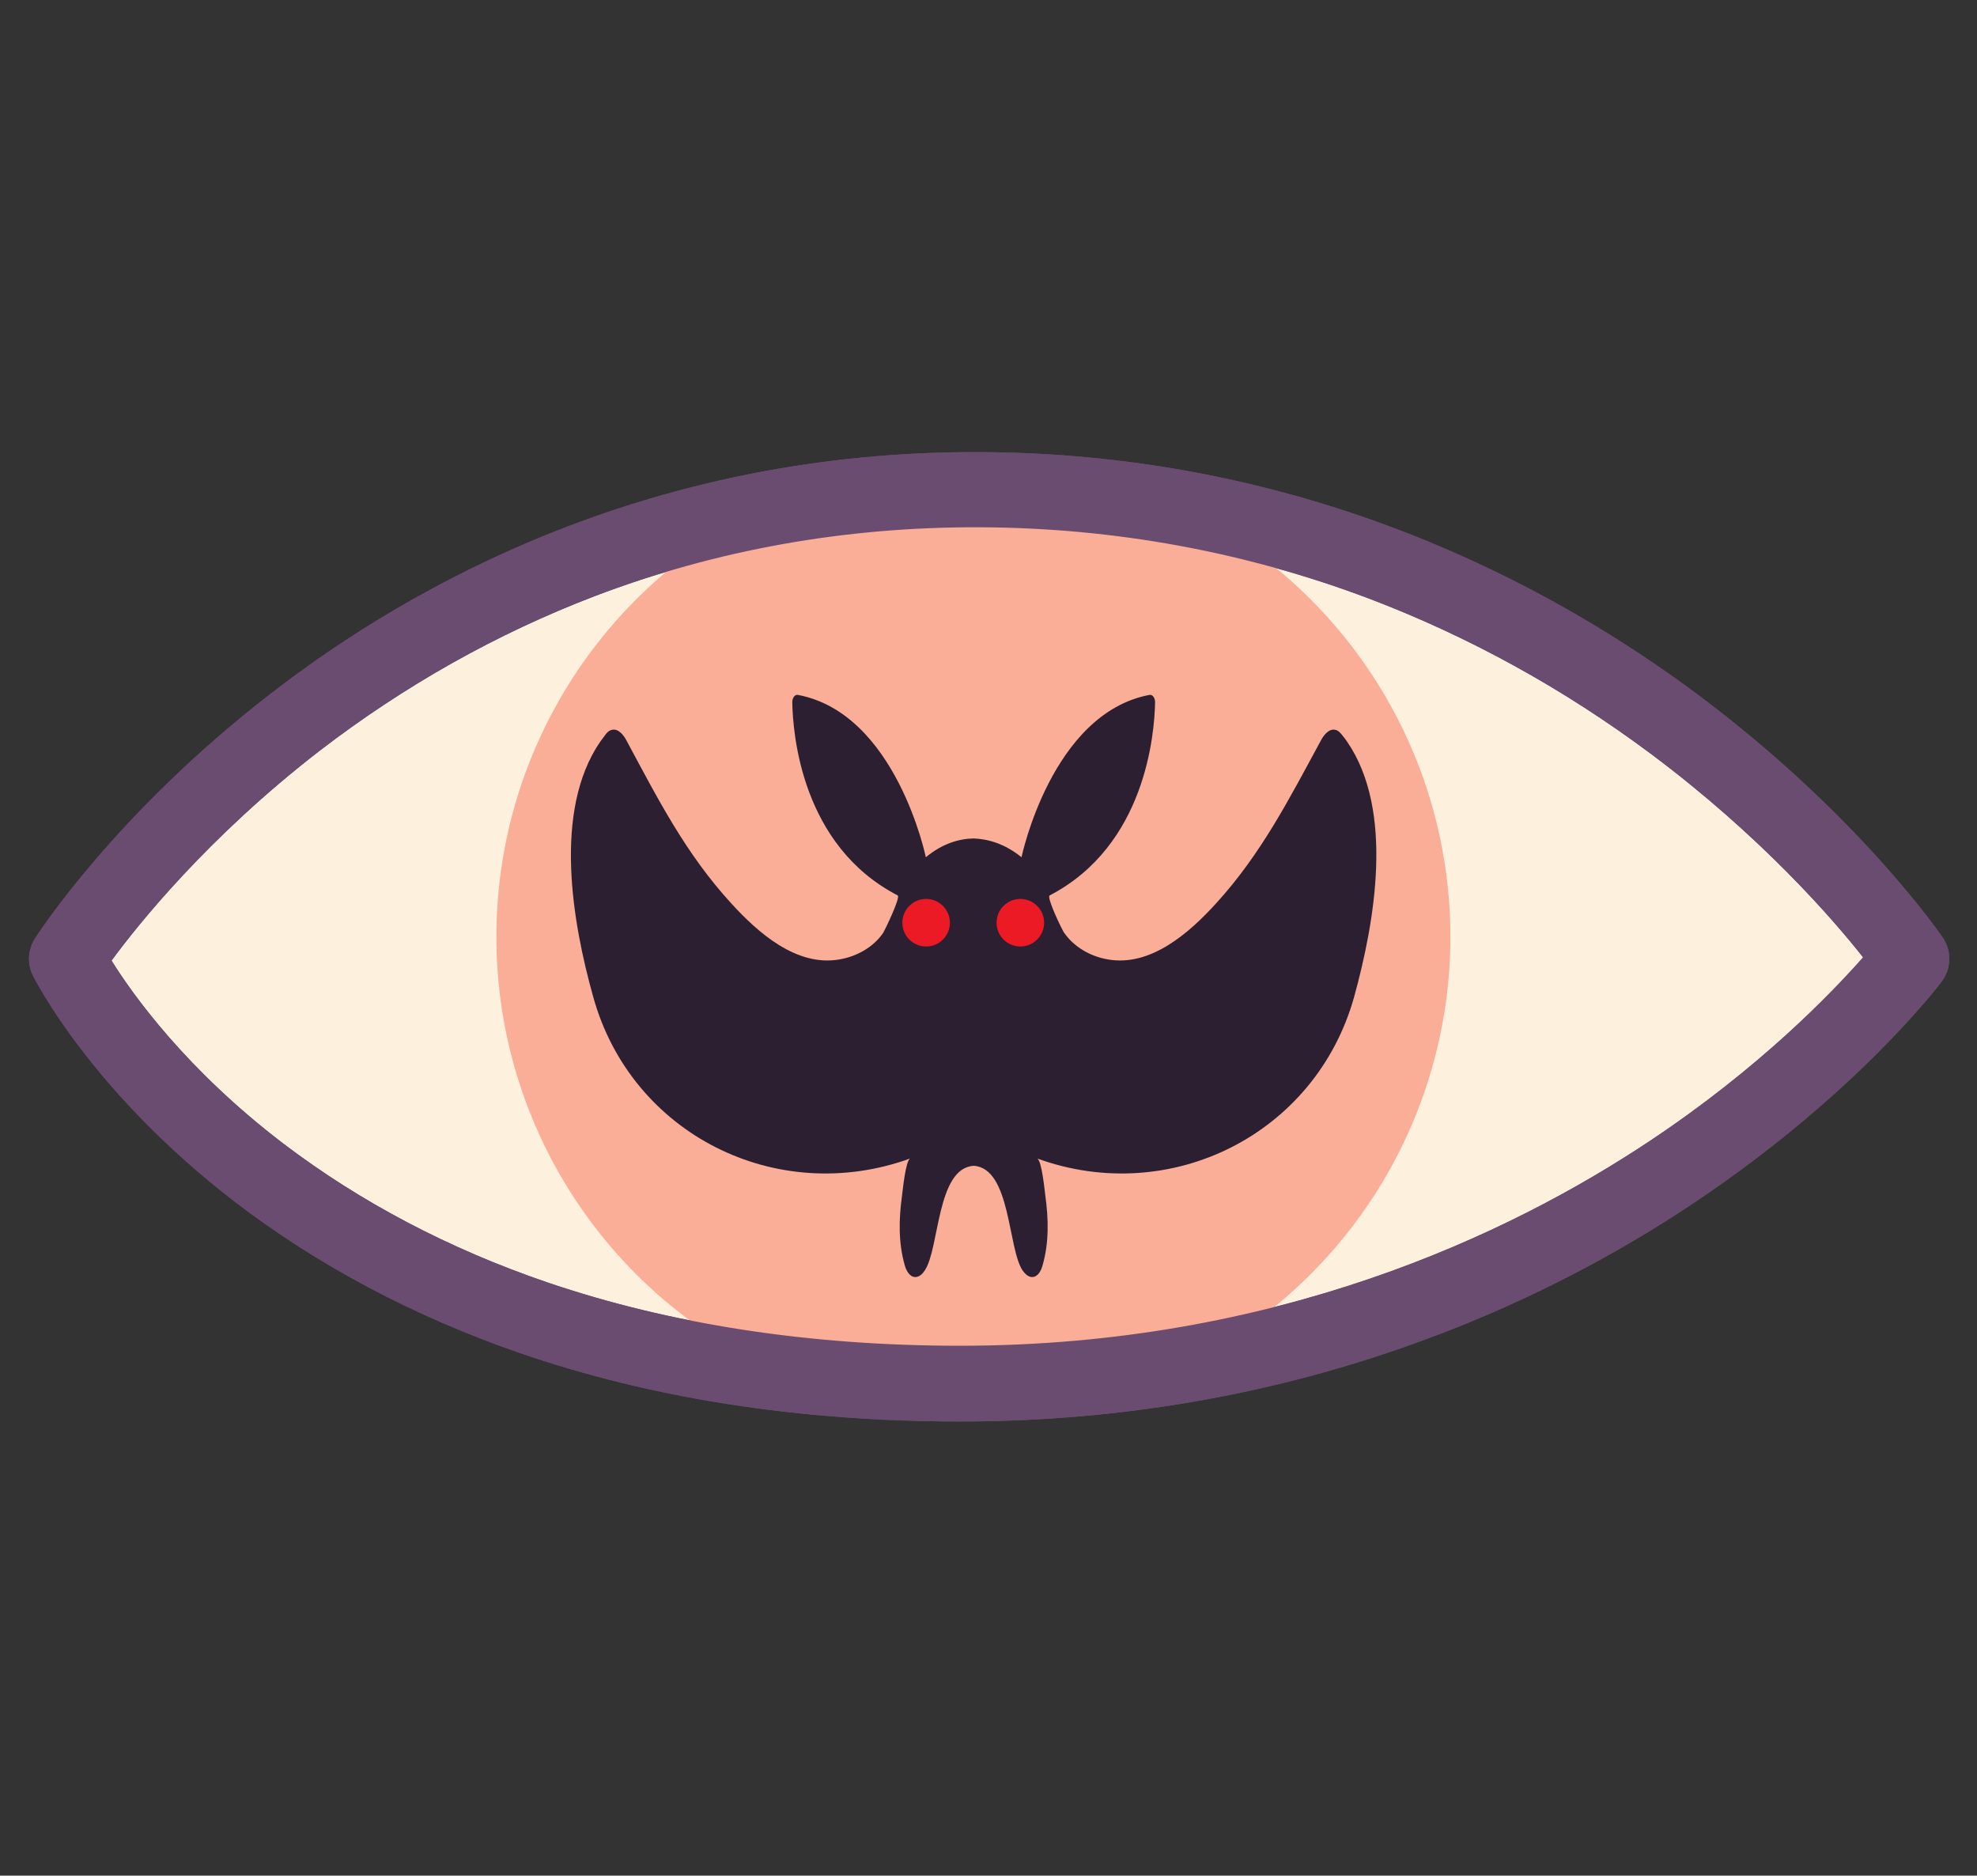 <?xml version="1.0" encoding="utf-8"?>
<!-- Generator: Adobe Illustrator 27.5.0, SVG Export Plug-In . SVG Version: 6.00 Build 0)  -->
<svg version="1.1" id="Layer_1" xmlns="http://www.w3.org/2000/svg" xmlns:xlink="http://www.w3.org/1999/xlink" x="0px" y="0px"
	 viewBox="0 0 673.5 638.9" style="enable-background:new 0 0 673.5 638.9;" xml:space="preserve">
<rect x="0" y="0" width="673.5" height="638.9" fill="#333333" stroke="none"/>
<style type="text/css">
	.st0{fill:#FDF1DE;}
	.st1{fill:#694C70;}
	.st2{fill:#FAAD97;}
	.st3{fill:#2D1F32;}
	.st4{fill:#EC1A24;}
</style>
<g>
	<g>
		<g>
			<path class="st0" d="M22.8,326.6c0,0,102.5-160.6,311.2-159.7c208.7,0.9,317.2,159.7,317.2,159.7S542.6,471.3,327.1,471.3
				C94.3,471.3,22.8,326.6,22.8,326.6z"/>
		</g>
		<path class="st1" d="M327.1,484.2c-54.5,0-105-7.8-149.9-23.3c-36.2-12.5-69-29.9-97.4-51.7C31,371.6,12,333.8,11.2,332.3
			c-2-4-1.7-8.8,0.7-12.6c1.1-1.7,27.4-42.5,80.3-83.4C141,198.5,222.6,153.5,334,154c111.3,0.5,194.4,45.3,244.5,82.7
			c54.3,40.6,82.1,80.9,83.3,82.6c3.1,4.5,3,10.6-0.3,15c-1.2,1.6-29.1,38.4-84.4,75.4C526.3,443.7,441.6,484.2,327.1,484.2z
			 M38,327.2c7.2,11.6,25.5,37.2,58.6,62.4c26.2,19.9,56.4,35.8,89.8,47.2c42,14.3,89.3,21.6,140.6,21.6
			c107.6,0,187.1-37.9,234.8-69.6c37.8-25.1,62.2-50.6,72.9-62.7c-10.4-13.2-34.9-41.4-72.4-69.4c-29.9-22.3-62.2-40-95.9-52.8
			c-42.1-15.9-86.7-24.1-132.5-24.3c-45.8-0.2-90,7.7-131.4,23.5c-33.2,12.7-64.7,30.4-93.7,52.7C70.9,285.1,47.2,314.7,38,327.2z
			 M22.8,326.6L22.8,326.6L22.8,326.6z"/>
	</g>
	<g>
		<g>
			<circle class="st2" cx="331.6" cy="319.1" r="162.5"/>
		</g>
	</g>
	<g>
		<g>
			<g>
				<path class="st3" d="M458.9,252.6c-0.5-0.7-1-1.4-1.5-2c-0.7-0.9-1.5-1.8-2.5-2c-2.1-0.5-3.9,1.7-4.9,3.6
					c-10.8,19.9-20.3,38.6-35.7,55.5c-9.1,10-22.3,21.7-36.9,19.1c-5.9-1-11.5-4.2-14.9-9.1c-0.6-0.8-6.1-12.1-4.9-12.7
					c32.7-17,35.7-55.1,35.9-65.8c0-1.5-0.9-2.7-1.9-2.5c-33.4,6.3-43.6,55.3-43.6,55.3c-5.7-4.6-11.3-6.2-16.3-6.4v0c0,0,0,0,0,0
					c0,0,0,0,0,0v0c-5,0.1-10.6,1.7-16.3,6.4c0,0-10.1-49-43.6-55.3c-1-0.2-1.9,1-1.9,2.5c0.2,10.7,3.1,48.8,35.9,65.8
					c1.1,0.6-4.4,11.9-4.9,12.7c-3.3,4.9-9,8.1-14.9,9.1c-14.6,2.6-27.8-9.1-36.9-19.1c-15.5-16.9-25-35.6-35.7-55.5
					c-1-1.9-2.8-4.1-4.9-3.6c-1.1,0.2-1.9,1.1-2.5,2c-0.5,0.7-1,1.3-1.5,2c-16.2,23.6-9.5,61.7-2.4,87c13,46.8,62.5,71.5,108,55
					c-1.6,0.6-2.6,11.2-2.8,12.6c-1.1,7.9-1.3,16,0.9,23.7c0.5,1.9,1.7,4.1,3.6,4.1c1.4,0,2.5-1.1,3.2-2.2c5.1-7.4,4-34.9,16.7-35.7
					c12.7,0.8,11.6,28.3,16.7,35.7c0.8,1.1,1.9,2.2,3.2,2.2c2,0,3.1-2.2,3.6-4.1c2.2-7.7,2-15.8,0.9-23.7
					c-0.2-1.4-1.2-12.1-2.8-12.6c45.4,16.5,94.9-8.2,108-55C468.3,314.2,475.1,276.2,458.9,252.6z"/>
			</g>
		</g>
	</g>
	<g>
		<g>
			<circle class="st4" cx="315.5" cy="314.3" r="8.1"/>
		</g>
	</g>
	<g>
		<g>
			<circle class="st4" cx="347.6" cy="314.3" r="8.1"/>
		</g>
	</g>
	<g>
		<path class="st1" d="M327.1,484.2c-54.5,0-105-7.8-149.9-23.3c-36.2-12.5-69-29.9-97.4-51.7C31,371.6,12,333.8,11.2,332.3
			c-2-4-1.7-8.8,0.7-12.6c1.1-1.7,27.4-42.5,80.3-83.4C141,198.5,222.6,153.5,334,154c111.3,0.5,194.4,45.3,244.5,82.7
			c54.3,40.6,82.1,80.9,83.3,82.6c3.1,4.5,3,10.6-0.3,15c-1.2,1.6-29.1,38.4-84.4,75.4C526.3,443.7,441.6,484.2,327.1,484.2z
			 M38,327.2c7.2,11.6,25.5,37.2,58.6,62.4c26.2,19.9,56.4,35.8,89.8,47.2c42,14.3,89.3,21.6,140.6,21.6
			c107.6,0,187.1-37.9,234.8-69.6c37.8-25.1,62.2-50.6,72.9-62.7c-10.4-13.2-34.9-41.4-72.4-69.4c-29.9-22.3-62.2-40-95.9-52.8
			c-42.1-15.9-86.7-24.1-132.5-24.3c-45.8-0.2-90,7.7-131.4,23.5c-33.2,12.7-64.7,30.4-93.7,52.7C70.9,285.1,47.2,314.7,38,327.2z
			 M22.8,326.6L22.8,326.6L22.8,326.6z"/>
	</g>
</g>
</svg>
